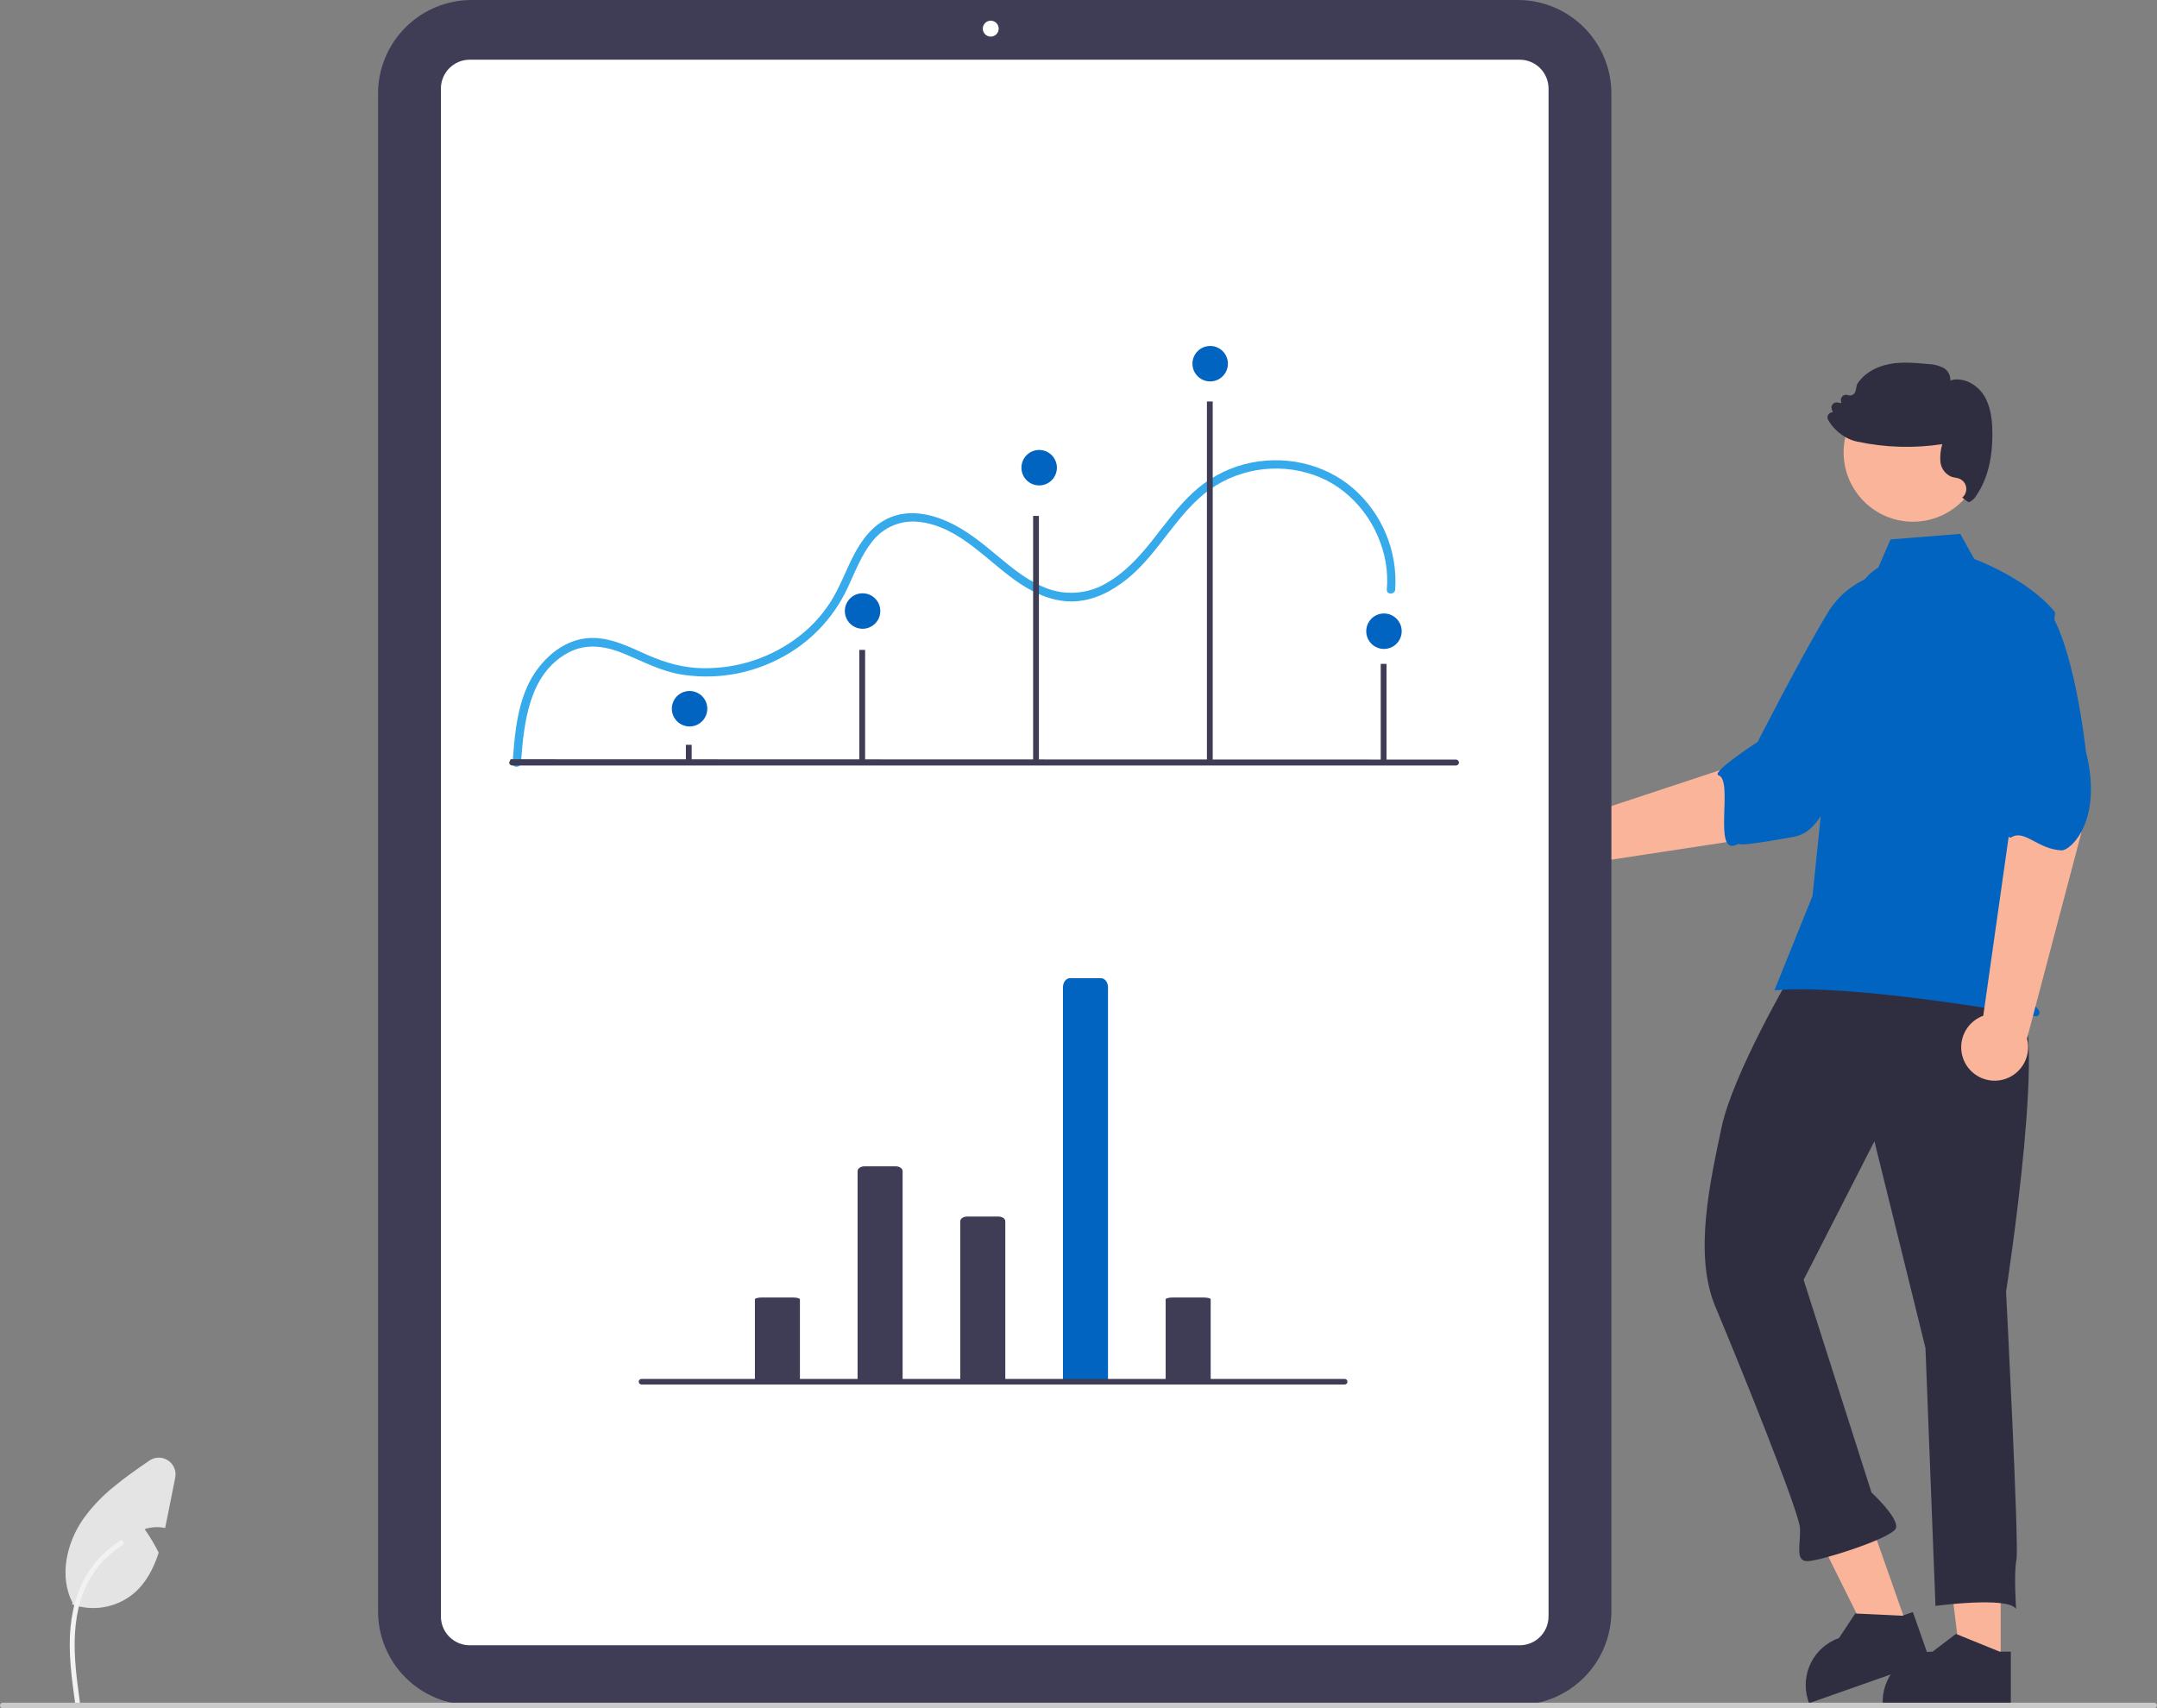 <svg width="356" height="282" viewBox="0 0 356 282" fill="none" xmlns="http://www.w3.org/2000/svg">
<rect x="0" y="0" width="356" height="282" fill="#808080" stroke="none"/>
<g clip-path="url(#clip0_345_2)">
<path d="M293.33 137.741L308.358 121.385L296.059 111.675L289.983 125.115L262.417 134.226C261.488 133.692 260.423 133.439 259.353 133.5C258.283 133.56 257.254 133.93 256.391 134.566C255.528 135.202 254.868 136.075 254.492 137.079C254.117 138.083 254.041 139.175 254.275 140.221C254.508 141.268 255.041 142.223 255.809 142.972C256.576 143.721 257.544 144.23 258.596 144.437C259.647 144.645 260.736 144.541 261.73 144.14C262.724 143.739 263.579 143.058 264.193 142.178L293.33 137.741Z" fill="#F9B499"/>
<path d="M320.878 100.786C323.602 106.863 306.982 124.226 306.982 124.226C302.437 127.903 301.716 137.109 296.082 138.134C280.884 140.898 290.337 138.005 286.411 139.516C282.716 140.938 286.119 128.77 283.648 127.996C282.234 127.554 290.095 122.467 290.095 122.467C290.095 122.467 297.18 108.566 301.536 101.356C302.729 99.295 304.425 97.569 306.464 96.34C308.504 95.11 310.821 94.417 313.201 94.325C313.201 94.325 318.154 94.708 320.878 100.786Z" fill="#0064C0"/>
<path d="M250.516 281.454H77.831C73.738 281.449 69.814 279.82 66.92 276.925C64.026 274.029 62.398 270.103 62.394 266.008V15.446C62.398 11.351 64.026 7.425 66.92 4.529C69.814 1.633 73.738 0.005 77.831 0H250.516C254.609 0.005 258.533 1.633 261.427 4.529C264.321 7.425 265.949 11.351 265.953 15.446V266.008C265.949 270.103 264.321 274.029 261.427 276.925C258.533 279.82 254.609 281.449 250.516 281.454Z" fill="#3F3D56"/>
<path d="M250.82 271.599H77.527C76.266 271.598 75.056 271.096 74.164 270.203C73.272 269.31 72.77 268.1 72.769 266.838V14.616C72.77 13.354 73.272 12.144 74.164 11.251C75.056 10.358 76.266 9.856 77.527 9.855H250.82C252.081 9.856 253.291 10.358 254.183 11.251C255.075 12.144 255.577 13.354 255.578 14.616V266.838C255.577 268.1 255.075 269.31 254.183 270.203C253.291 271.096 252.081 271.598 250.82 271.599Z" fill="white"/>
<path d="M85.982 125.914C86.465 119.342 87.264 111.263 93.763 107.752C96.829 106.095 100.076 106.681 103.159 107.972C106.138 109.22 108.945 110.708 112.154 111.294C117.685 112.249 123.376 111.395 128.384 108.859C133.428 106.35 137.474 102.206 139.865 97.103C141.095 94.507 142.112 91.694 143.925 89.429C144.837 88.239 146.046 87.311 147.431 86.738C148.815 86.165 150.326 85.967 151.812 86.163C158.626 87.005 163.148 92.979 168.581 96.496C171.193 98.187 174.193 99.422 177.357 99.27C180.602 99.115 183.543 97.578 186.03 95.572C191.306 91.315 194.191 84.731 199.728 80.764C202.354 78.93 205.4 77.791 208.584 77.452C211.768 77.114 214.986 77.587 217.938 78.828C223.613 81.277 227.631 86.765 228.693 92.805C228.947 94.293 229.013 95.808 228.888 97.312C228.819 98.199 230.201 98.195 230.27 97.312C230.477 94.182 229.958 91.046 228.754 88.149C227.55 85.253 225.693 82.674 223.328 80.615C218.429 76.386 211.584 75.012 205.359 76.639C202.189 77.48 199.275 79.091 196.877 81.329C194.316 83.692 192.296 86.556 190.134 89.27C188.025 91.918 185.698 94.475 182.738 96.185C181.321 97.05 179.732 97.595 178.083 97.782C176.434 97.97 174.763 97.796 173.188 97.272C169.993 96.193 167.285 93.971 164.729 91.844C162.093 89.651 159.47 87.457 156.303 86.063C153.357 84.768 149.98 84.139 146.914 85.415C144.149 86.566 142.32 88.954 140.964 91.536C139.587 94.158 138.607 96.984 137.001 99.484C135.448 101.877 133.454 103.953 131.127 105.601C126.399 108.981 120.65 110.624 114.851 110.254C111.701 110.03 108.836 109.034 105.983 107.729C102.834 106.289 99.518 104.791 95.975 105.488C92.918 106.09 90.347 108.168 88.562 110.65C86.501 113.515 85.595 117.028 85.122 120.477C84.875 122.282 84.734 124.098 84.6 125.914C84.535 126.801 85.917 126.797 85.982 125.914Z" fill="#37AAEB"/>
<path d="M330.204 274.795L323.643 274.795L320.522 249.477L330.205 249.477L330.204 274.795Z" fill="#F9B499"/>
<path d="M330.029 272.65L323.029 269.805L322.822 269.72L318.957 272.65C316.836 272.65 314.796 273.469 313.264 274.937C311.732 276.404 310.826 278.407 310.734 280.528C310.723 280.644 310.723 280.766 310.723 280.888V281.158H331.877V272.65H330.029Z" fill="#2F2E41"/>
<path d="M314.84 268.687L308.651 270.865L297.308 248.019L306.442 244.804L314.84 268.687Z" fill="#F9B499"/>
<path d="M313.963 266.721L306.416 266.362L306.194 266.351L303.519 270.398C301.518 271.102 299.866 272.552 298.908 274.445C297.949 276.339 297.759 278.529 298.376 280.56C298.404 280.673 298.445 280.788 298.485 280.903L298.575 281.158L318.529 274.133L315.707 266.108L313.963 266.721Z" fill="#2F2E41"/>
<path d="M332.522 165.631C338.524 165.398 331.089 213.252 331.089 213.252C331.089 213.252 333.264 255.266 332.803 257.471C332.342 259.676 332.745 265.622 332.745 265.622C331.569 263.481 319.437 265.097 319.437 265.097L317.787 222.516L309.361 188.398L297.679 211.268L308.875 246.371C308.875 246.371 313.41 250.569 312.927 252.228C312.445 253.887 300.568 257.628 298.386 257.713C296.203 257.797 297.189 255.025 297.083 252.296C296.977 249.566 286.707 224.268 283.095 215.661C279.483 207.053 282.291 194.916 284.135 186.097C285.979 177.277 295.68 160.727 295.68 160.727C307.721 147.138 326.52 165.863 332.522 165.631Z" fill="#2F2E41"/>
<path d="M315.726 86.124C322.048 86.124 327.174 80.996 327.174 74.67C327.174 68.345 322.048 63.217 315.726 63.217C309.404 63.217 304.279 68.345 304.279 74.67C304.279 80.996 309.404 86.124 315.726 86.124Z" fill="#F9B499"/>
<path d="M310.002 93.694C307.536 95.16 306.061 97.856 305.214 100.599C303.646 105.676 302.702 110.926 302.404 116.232L299.146 147.89L292.858 163.477C306.304 162.309 336.121 167.791 336.121 167.791C336.121 167.791 337.229 167.421 336.121 166.313C335.013 165.204 333.935 166.186 335.043 165.078C336.15 163.969 335.387 165.204 335.017 164.096C334.648 162.987 335.017 163.726 335.387 163.357C335.756 162.987 332.528 159.662 332.528 159.662L335.482 140.246L339.175 101.083C334.744 95.541 325.832 92.274 325.832 92.274L323.529 88.127L312.015 89.048L310.002 93.694Z" fill="#0064C0"/>
<path d="M343.512 137.479L340.671 120.724L330.785 122.517L331.654 137.172L327.327 167.676C326.319 168.041 325.439 168.691 324.794 169.547C324.149 170.404 323.768 171.429 323.695 172.499C323.623 173.569 323.863 174.637 324.387 175.572C324.911 176.508 325.695 177.27 326.645 177.767C327.594 178.265 328.668 178.475 329.735 178.372C330.801 178.269 331.815 177.858 332.652 177.188C333.49 176.519 334.114 175.62 334.45 174.602C334.785 173.584 334.818 172.49 334.543 171.454L343.512 137.479Z" fill="#F9B499"/>
<path d="M335.345 98.275C341.742 100.118 344.262 124.026 344.262 124.026C347.16 135.564 341.676 140.424 340.284 140.373C336.329 140.229 334.137 136.841 331.951 138.23C330.701 139.024 330.468 129.897 330.468 129.897C330.468 129.897 325.982 121.404 323.291 113.421C322.489 111.178 322.267 108.768 322.645 106.416C323.024 104.064 323.991 101.846 325.457 99.969C325.457 99.969 328.948 96.432 335.345 98.275Z" fill="#0064C0"/>
<path d="M328.825 71.17C328.788 69.309 328.577 66.929 327.274 65.031C326.175 63.434 323.958 62.169 321.891 62.801C321.915 62.388 321.823 61.976 321.626 61.612C321.429 61.248 321.135 60.945 320.777 60.737C319.985 60.332 319.111 60.112 318.221 60.093C316.125 59.898 313.953 59.694 311.83 60.097C309.447 60.549 307.497 61.777 306.484 63.468L306.462 63.521L306.255 64.523C306.227 64.657 306.171 64.784 306.089 64.894C306.008 65.005 305.904 65.096 305.784 65.163C305.664 65.23 305.531 65.27 305.393 65.28C305.256 65.29 305.118 65.269 304.99 65.219C304.849 65.167 304.698 65.151 304.549 65.175C304.401 65.2 304.262 65.262 304.145 65.356C304.029 65.45 303.938 65.573 303.884 65.713C303.829 65.853 303.812 66.005 303.834 66.153L303.891 66.553L303.292 66.44C303.142 66.41 302.987 66.422 302.842 66.473C302.698 66.524 302.57 66.613 302.471 66.73C302.373 66.847 302.307 66.988 302.281 67.139C302.256 67.29 302.271 67.445 302.325 67.588L302.49 68.044C302.367 68.046 302.245 68.072 302.131 68.122C302.018 68.172 301.916 68.244 301.832 68.334C301.711 68.465 301.635 68.632 301.614 68.809C301.594 68.986 301.631 69.166 301.719 69.321C302.389 70.466 303.34 71.423 304.482 72.1C304.995 72.41 305.549 72.647 306.127 72.805C306.247 72.838 306.371 72.869 306.499 72.895C311.121 73.892 315.886 74.034 320.559 73.317C320.284 74.239 320.178 75.204 320.246 76.164C320.287 76.709 320.476 77.232 320.792 77.677C321.109 78.121 321.541 78.471 322.042 78.688C322.255 78.76 322.474 78.813 322.697 78.846C322.91 78.88 323.121 78.932 323.326 79C323.628 79.111 323.896 79.3 324.103 79.548C324.309 79.796 324.446 80.094 324.501 80.412C324.555 80.73 324.524 81.056 324.412 81.359C324.299 81.661 324.109 81.928 323.86 82.134C323.86 82.134 324.846 82.951 324.971 82.909C325.455 82.695 325.861 82.334 326.13 81.877C328.008 79.173 328.916 75.573 328.825 71.17Z" fill="#2F2E41"/>
<path d="M28.921 243.921L27.576 250.671C27.475 251.187 27.369 251.712 27.254 252.233C26.13 252 24.965 252.065 23.873 252.422C24.739 253.66 25.515 254.958 26.195 256.306C25.347 258.919 24.104 261.334 22.022 263.08C20.632 264.22 18.971 264.983 17.201 265.295C15.43 265.606 13.609 265.456 11.913 264.859L11.973 264.591C9.735 260.246 10.951 254.767 13.732 250.754C15.151 248.774 16.832 246.996 18.729 245.469C20.608 243.902 22.639 242.497 24.652 241.11C25.104 240.799 25.638 240.63 26.187 240.624C26.735 240.618 27.273 240.777 27.731 241.078C28.19 241.38 28.548 241.812 28.76 242.318C28.971 242.824 29.028 243.382 28.921 243.921Z" fill="#E4E4E4"/>
<path d="M12.392 281.101C11.826 276.976 11.244 272.798 11.641 268.628C11.994 264.925 13.123 261.309 15.422 258.343C16.642 256.772 18.127 255.426 19.809 254.365C20.248 254.089 20.651 254.784 20.215 255.059C17.304 256.9 15.052 259.619 13.784 262.822C12.384 266.385 12.159 270.269 12.403 274.053C12.549 276.342 12.858 278.615 13.169 280.887C13.195 280.99 13.18 281.098 13.127 281.19C13.075 281.282 12.99 281.351 12.889 281.382C12.786 281.41 12.676 281.396 12.584 281.343C12.491 281.29 12.423 281.203 12.394 281.101L12.392 281.101Z" fill="#F2F2F2"/>
<path d="M163.517 6.044C164.242 6.044 164.83 5.456 164.83 4.73C164.83 4.005 164.242 3.416 163.517 3.416C162.792 3.416 162.204 4.005 162.204 4.73C162.204 5.456 162.792 6.044 163.517 6.044Z" fill="white"/>
<path d="M240.3 126.364H84.525C84.396 126.364 84.272 126.312 84.18 126.221C84.089 126.13 84.037 126.005 84.037 125.876L84.274 125.333L240.3 125.388C240.429 125.388 240.553 125.439 240.645 125.53C240.737 125.621 240.789 125.745 240.789 125.874C240.79 126.004 240.739 126.128 240.648 126.22C240.557 126.312 240.433 126.363 240.304 126.364L240.3 126.364Z" fill="#3F3D56"/>
<path d="M114.156 122.952H113.2V125.677H114.156V122.952Z" fill="#3F3D56"/>
<path d="M142.782 107.285H141.825V125.677H142.782V107.285Z" fill="#3F3D56"/>
<path d="M171.466 85.167H170.51V125.677H171.466V85.167Z" fill="#3F3D56"/>
<path d="M200.151 66.275H199.195V125.677H200.151V66.275Z" fill="#3F3D56"/>
<path d="M228.836 109.589H227.879V125.677H228.836V109.589Z" fill="#3F3D56"/>
<path d="M199.732 62.964C201.347 62.964 202.657 61.654 202.657 60.038C202.657 58.421 201.347 57.111 199.732 57.111C198.116 57.111 196.807 58.421 196.807 60.038C196.807 61.654 198.116 62.964 199.732 62.964Z" fill="#0064C0"/>
<path d="M171.508 80.131C173.123 80.131 174.433 78.821 174.433 77.205C174.433 75.588 173.123 74.278 171.508 74.278C169.892 74.278 168.583 75.588 168.583 77.205C168.583 78.821 169.892 80.131 171.508 80.131Z" fill="#0064C0"/>
<path d="M228.416 107.125C230.032 107.125 231.341 105.814 231.341 104.198C231.341 102.582 230.032 101.271 228.416 101.271C226.801 101.271 225.491 102.582 225.491 104.198C225.491 105.814 226.801 107.125 228.416 107.125Z" fill="#0064C0"/>
<path d="M141.54 227.862V193.332C141.54 192.889 142.055 192.53 142.69 192.53H147.821C148.456 192.53 148.971 192.889 148.971 193.332V227.952L141.54 227.862Z" fill="#3F3D56"/>
<path d="M158.488 227.979V201.595C158.488 201.169 159.003 200.824 159.638 200.824H164.77C165.405 200.824 165.919 201.169 165.919 201.595V227.922L158.488 227.979Z" fill="#3F3D56"/>
<path d="M192.385 227.917V214.498C192.34 214.338 192.853 214.199 193.535 214.187H198.666C199.348 214.199 199.861 214.338 199.816 214.498V227.952L192.385 227.917Z" fill="#3F3D56"/>
<path d="M124.591 227.917V214.498C124.591 214.326 125.106 214.187 125.741 214.187H130.873C131.508 214.187 132.023 214.327 132.023 214.498V227.952L124.591 227.917Z" fill="#3F3D56"/>
<path d="M175.436 227.784V162.985C175.436 162.154 175.951 161.48 176.586 161.48H181.718C182.353 161.48 182.867 162.154 182.867 162.985V227.952L175.436 227.784Z" fill="#0064C0"/>
<path d="M221.931 228.549H105.874C105.752 228.549 105.635 228.5 105.549 228.414C105.462 228.328 105.414 228.21 105.414 228.088C105.414 227.966 105.462 227.849 105.549 227.762C105.635 227.676 105.752 227.627 105.874 227.627H221.931C222.053 227.627 222.17 227.676 222.257 227.762C222.343 227.849 222.392 227.966 222.392 228.088C222.392 228.21 222.343 228.328 222.257 228.414C222.17 228.5 222.053 228.549 221.931 228.549Z" fill="#3F3D56"/>
<path d="M355.539 282H0.461C0.338 282 0.221 281.951 0.135 281.865C0.049 281.779 0 281.661 0 281.539C0 281.417 0.049 281.3 0.135 281.213C0.221 281.127 0.338 281.078 0.461 281.078H355.539C355.662 281.078 355.779 281.127 355.865 281.213C355.951 281.3 356 281.417 356 281.539C356 281.661 355.951 281.779 355.865 281.865C355.779 281.951 355.662 282 355.539 282Z" fill="#CACACA"/>
<path d="M113.809 119.921C115.424 119.921 116.734 118.611 116.734 116.995C116.734 115.378 115.424 114.068 113.809 114.068C112.193 114.068 110.884 115.378 110.884 116.995C110.884 118.611 112.193 119.921 113.809 119.921Z" fill="#0064C0"/>
<path d="M142.363 103.794C143.978 103.794 145.288 102.484 145.288 100.867C145.288 99.251 143.978 97.941 142.363 97.941C140.747 97.941 139.438 99.251 139.438 100.867C139.438 102.484 140.747 103.794 142.363 103.794Z" fill="#0064C0"/>
</g>
<defs>
<clipPath id="clip0_345_2">
<rect width="356" height="282" fill="white"/>
</clipPath>
</defs>
</svg>

